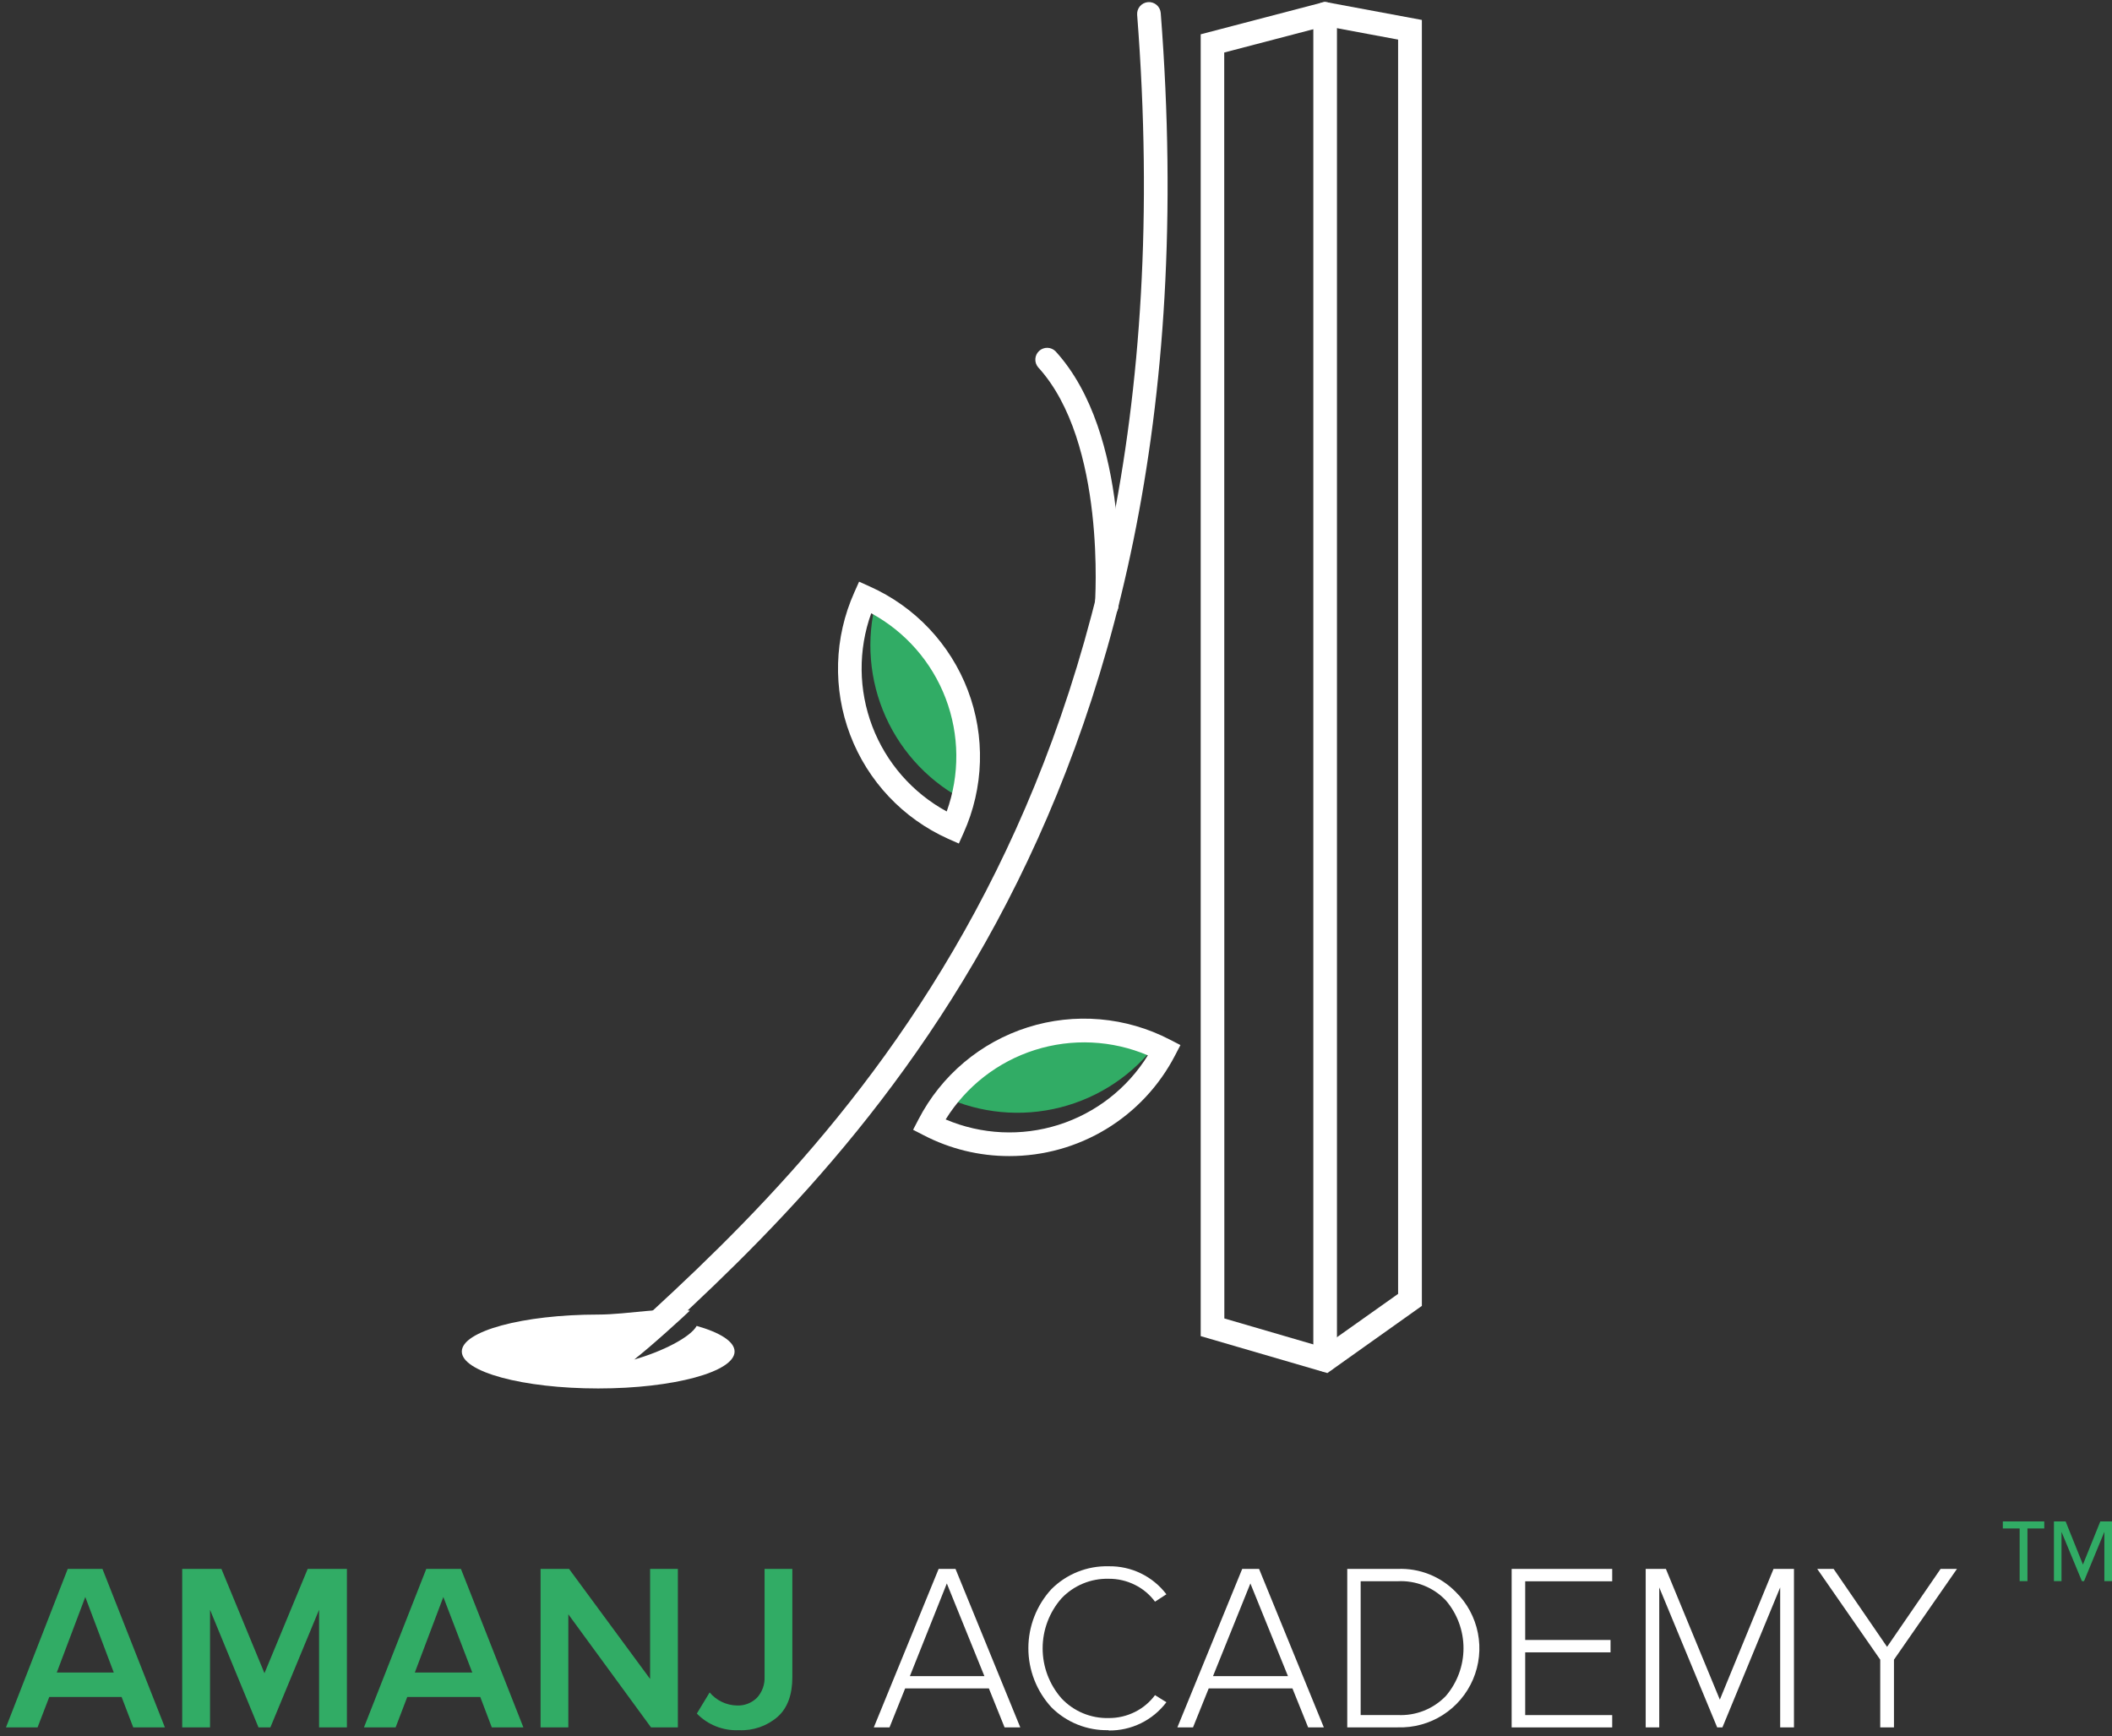 <svg width="343" height="282" viewBox="0 0 343 282" fill="none" xmlns="http://www.w3.org/2000/svg">
<rect x="0" y="0" width="343" height="282" fill="#333333" stroke="none"/>
<path d="M113.14 215.35C112.14 217.18 107.54 219.52 102.94 220.82C105.29 219.09 111.35 213.55 112.03 212.87C108.4 212.16 101.96 213.5 97.15 213.5C84.92 213.5 75 216.19 75 219.5C75 222.81 84.92 225.5 97.15 225.5C109.38 225.5 119.3 222.8 119.3 219.5C119.3 217.89 116.95 216.42 113.14 215.34" fill="white"/>
<path d="M188 169.26C184.115 174.505 178.537 178.247 172.211 179.854C165.885 181.461 159.198 180.835 153.28 178.08C157.169 172.84 162.746 169.101 169.071 167.494C175.396 165.887 182.081 166.511 188 169.26Z" fill="#31AC65"/>
<path d="M215.57 223L195 217V5.57L215.14 0.3L230.92 3.24V212.09L215.57 223ZM198.84 214.13L214.84 218.8L227.06 210.14V6.43L215.26 4.23L198.82 8.53L198.84 214.13Z" fill="white"/>
<path d="M215.21 222.77C214.958 222.771 214.709 222.723 214.476 222.628C214.243 222.532 214.031 222.392 213.853 222.214C213.675 222.037 213.533 221.826 213.436 221.593C213.34 221.361 213.29 221.112 213.29 220.86V2.26C213.29 1.751 213.492 1.262 213.852 0.902C214.212 0.542 214.701 0.34 215.21 0.34C215.719 0.34 216.208 0.542 216.568 0.902C216.928 1.262 217.13 1.751 217.13 2.26V220.86C217.13 221.112 217.08 221.361 216.984 221.593C216.887 221.826 216.745 222.037 216.567 222.214C216.389 222.392 216.177 222.532 215.944 222.628C215.711 222.723 215.462 222.771 215.21 222.77Z" fill="white"/>
<path d="M100.8 222.11C100.413 222.113 100.034 221.997 99.713 221.779C99.393 221.561 99.146 221.251 99.006 220.89C98.866 220.529 98.84 220.133 98.93 219.757C99.02 219.38 99.222 219.039 99.51 218.78C132.81 188.61 194.78 132.45 184.68 2.41C184.64 1.902 184.804 1.399 185.135 1.012C185.466 0.625 185.937 0.385 186.445 0.345C186.953 0.305 187.456 0.469 187.843 0.8C188.23 1.131 188.47 1.602 188.51 2.11C198.75 134 135.87 191 102.09 221.62C101.735 221.937 101.276 222.111 100.8 222.11Z" fill="white"/>
<path d="M179.74 100.26H179.58C179.074 100.219 178.605 99.979 178.275 99.593C177.945 99.207 177.781 98.706 177.82 98.2C177.82 97.94 179.75 71.82 168.59 59.64C168.272 59.261 168.114 58.774 168.146 58.28C168.179 57.787 168.401 57.325 168.766 56.991C169.131 56.657 169.61 56.477 170.105 56.488C170.599 56.499 171.07 56.7 171.42 57.05C183.71 70.46 181.74 97.36 181.65 98.5C181.61 98.979 181.391 99.426 181.038 99.752C180.684 100.078 180.221 100.259 179.74 100.26Z" fill="white"/>
<path d="M163.89 187.76C159.055 187.763 154.29 186.6 150 184.37L148.29 183.49L149.18 181.78C151.009 178.248 153.516 175.112 156.558 172.55C159.6 169.988 163.117 168.051 166.909 166.85C170.7 165.649 174.691 165.208 178.653 165.551C182.616 165.894 186.471 167.015 190 168.85L191.71 169.73L190.82 171.44C188.26 176.369 184.394 180.499 179.644 183.377C174.894 186.256 169.444 187.772 163.89 187.76ZM153.58 181.81C159.395 184.282 165.903 184.591 171.926 182.682C177.95 180.772 183.091 176.77 186.42 171.4C180.605 168.928 174.097 168.619 168.074 170.528C162.05 172.438 156.909 176.44 153.58 181.81Z" fill="white"/>
<path d="M142.32 97.48C140.63 103.783 141.167 110.477 143.842 116.429C146.517 122.382 151.165 127.228 157 130.15C158.686 123.847 158.147 117.155 155.473 111.203C152.798 105.252 148.153 100.405 142.32 97.48Z" fill="#31AC65"/>
<path d="M155.72 137L153.96 136.22C146.642 132.928 140.93 126.868 138.076 119.368C135.223 111.869 135.462 103.544 138.74 96.22L139.52 94.47L141.27 95.26C144.899 96.884 148.172 99.207 150.901 102.097C153.631 104.987 155.764 108.387 157.179 112.102C158.594 115.817 159.262 119.775 159.145 123.749C159.029 127.722 158.13 131.634 156.5 135.26L155.72 137ZM141.49 99.6C139.354 105.546 139.416 112.059 141.665 117.963C143.913 123.867 148.2 128.772 153.75 131.79C155.89 125.845 155.83 119.33 153.581 113.425C151.332 107.52 147.043 102.615 141.49 99.6Z" fill="white"/>
<path d="M332 248.24H329.27V256.79H328V248.24H325.27V247.1H332V248.24ZM343 256.79H341.76V248.79L338.46 256.79H338.11L334.8 248.79V256.79H333.57V247.1H335.47L338.28 254.1L341.1 247.1H343V256.79Z" fill="#31AC65"/>
<path d="M26.78 280.55H21.64L19.75 275.61H8L6.1 280.55H0.97L11 254.81H16.64L26.78 280.55ZM18.48 271.64L13.85 259.37L9.22 271.64H18.48Z" fill="#31AC65"/>
<path d="M56.34 280.55H51.82V261.45L43.91 280.55H41.98L34.11 261.45V280.55H29.59V254.81H35.96L42.95 271.75L49.97 254.81H56.34V280.55Z" fill="#31AC65"/>
<path d="M85 280.55H79.87L78 275.61H66.14L64.25 280.55H59.11L69.23 254.81H74.86L85 280.55ZM76.7 271.64L72 259.37L67.37 271.64H76.7Z" fill="#31AC65"/>
<path d="M110.09 280.55H105.73L92.3 262.18V280.55H87.79V254.81H92.42L105.58 272.68V254.81H110.09V280.55Z" fill="#31AC65"/>
<path d="M120 281C118.735 281.059 117.472 280.849 116.295 280.384C115.118 279.918 114.052 279.208 113.17 278.3L115.25 274.87C115.791 275.516 116.463 276.038 117.222 276.404C117.98 276.77 118.808 276.969 119.65 276.99C120.258 277.022 120.867 276.925 121.435 276.706C122.004 276.487 122.52 276.151 122.95 275.72C123.791 274.793 124.23 273.57 124.17 272.32V254.81H128.68V272.41C128.68 275.24 127.89 277.41 126.29 278.83C124.551 280.336 122.298 281.113 120 281Z" fill="#31AC65"/>
<path d="M165.7 280.55H163.15L160.6 274.22H147L144.46 280.55H141.91L152.44 254.81H155.18L165.7 280.55ZM159.87 272.22L153.77 257.17L147.77 272.22H159.87Z" fill="white"/>
<path d="M180.05 281C178.328 281.044 176.616 280.737 175.017 280.097C173.418 279.458 171.966 278.499 170.75 277.28C168.346 274.665 167.012 271.242 167.012 267.69C167.012 264.138 168.346 260.715 170.75 258.1C171.966 256.881 173.418 255.922 175.017 255.283C176.616 254.643 178.328 254.336 180.05 254.38C181.861 254.348 183.654 254.743 185.284 255.533C186.914 256.324 188.334 257.488 189.43 258.93L187.58 260.13C186.731 258.979 185.621 258.046 184.34 257.41C183.01 256.74 181.539 256.397 180.05 256.41C178.624 256.375 177.207 256.639 175.889 257.185C174.572 257.731 173.383 258.547 172.4 259.58C170.422 261.826 169.33 264.717 169.33 267.71C169.33 270.703 170.422 273.594 172.4 275.84C173.379 276.88 174.566 277.702 175.885 278.251C177.203 278.801 178.622 279.066 180.05 279.03C181.539 279.043 183.01 278.7 184.34 278.03C185.619 277.391 186.729 276.459 187.58 275.31L189.43 276.46C188.337 277.909 186.919 279.079 185.289 279.877C183.659 280.674 181.864 281.076 180.05 281.05" fill="white"/>
<path d="M215 280.55H212.45L209.9 274.22H196.3L193.75 280.55H191.21L201.74 254.81H204.48L215 280.55ZM209.17 272.22L203.07 257.17L197 272.22H209.17Z" fill="white"/>
<path d="M227 280.55H218.8V254.81H227C228.742 254.738 230.48 255.033 232.101 255.676C233.722 256.318 235.19 257.294 236.41 258.54C238.256 260.351 239.513 262.677 240.015 265.213C240.517 267.75 240.242 270.379 239.225 272.756C238.208 275.134 236.497 277.149 234.315 278.538C232.134 279.927 229.584 280.624 227 280.54V280.55ZM227 278.54C228.447 278.613 229.893 278.375 231.24 277.842C232.587 277.309 233.805 276.493 234.81 275.45C236.662 273.287 237.68 270.533 237.68 267.685C237.68 264.837 236.662 262.083 234.81 259.92C233.807 258.867 232.588 258.044 231.236 257.507C229.884 256.97 228.432 256.732 226.98 256.81H220.98V278.54H227Z" fill="white"/>
<path d="M261.83 280.55H245.5V254.81H261.83V256.82H247.7V266.35H261.56V268.36H247.7V278.55H261.83V280.55Z" fill="white"/>
<path d="M291.35 280.55H289.11V257.82L279.73 280.55H278.88L269.47 257.82V280.55H267.27V254.81H270.55L279.31 276.04L288.03 254.81H291.35V280.55Z" fill="white"/>
<path d="M307.59 280.55H305.36V269.55L295.13 254.81H297.79L306.47 267.47L315.16 254.81H317.82L307.59 269.55V280.55Z" fill="white"/>
</svg>
